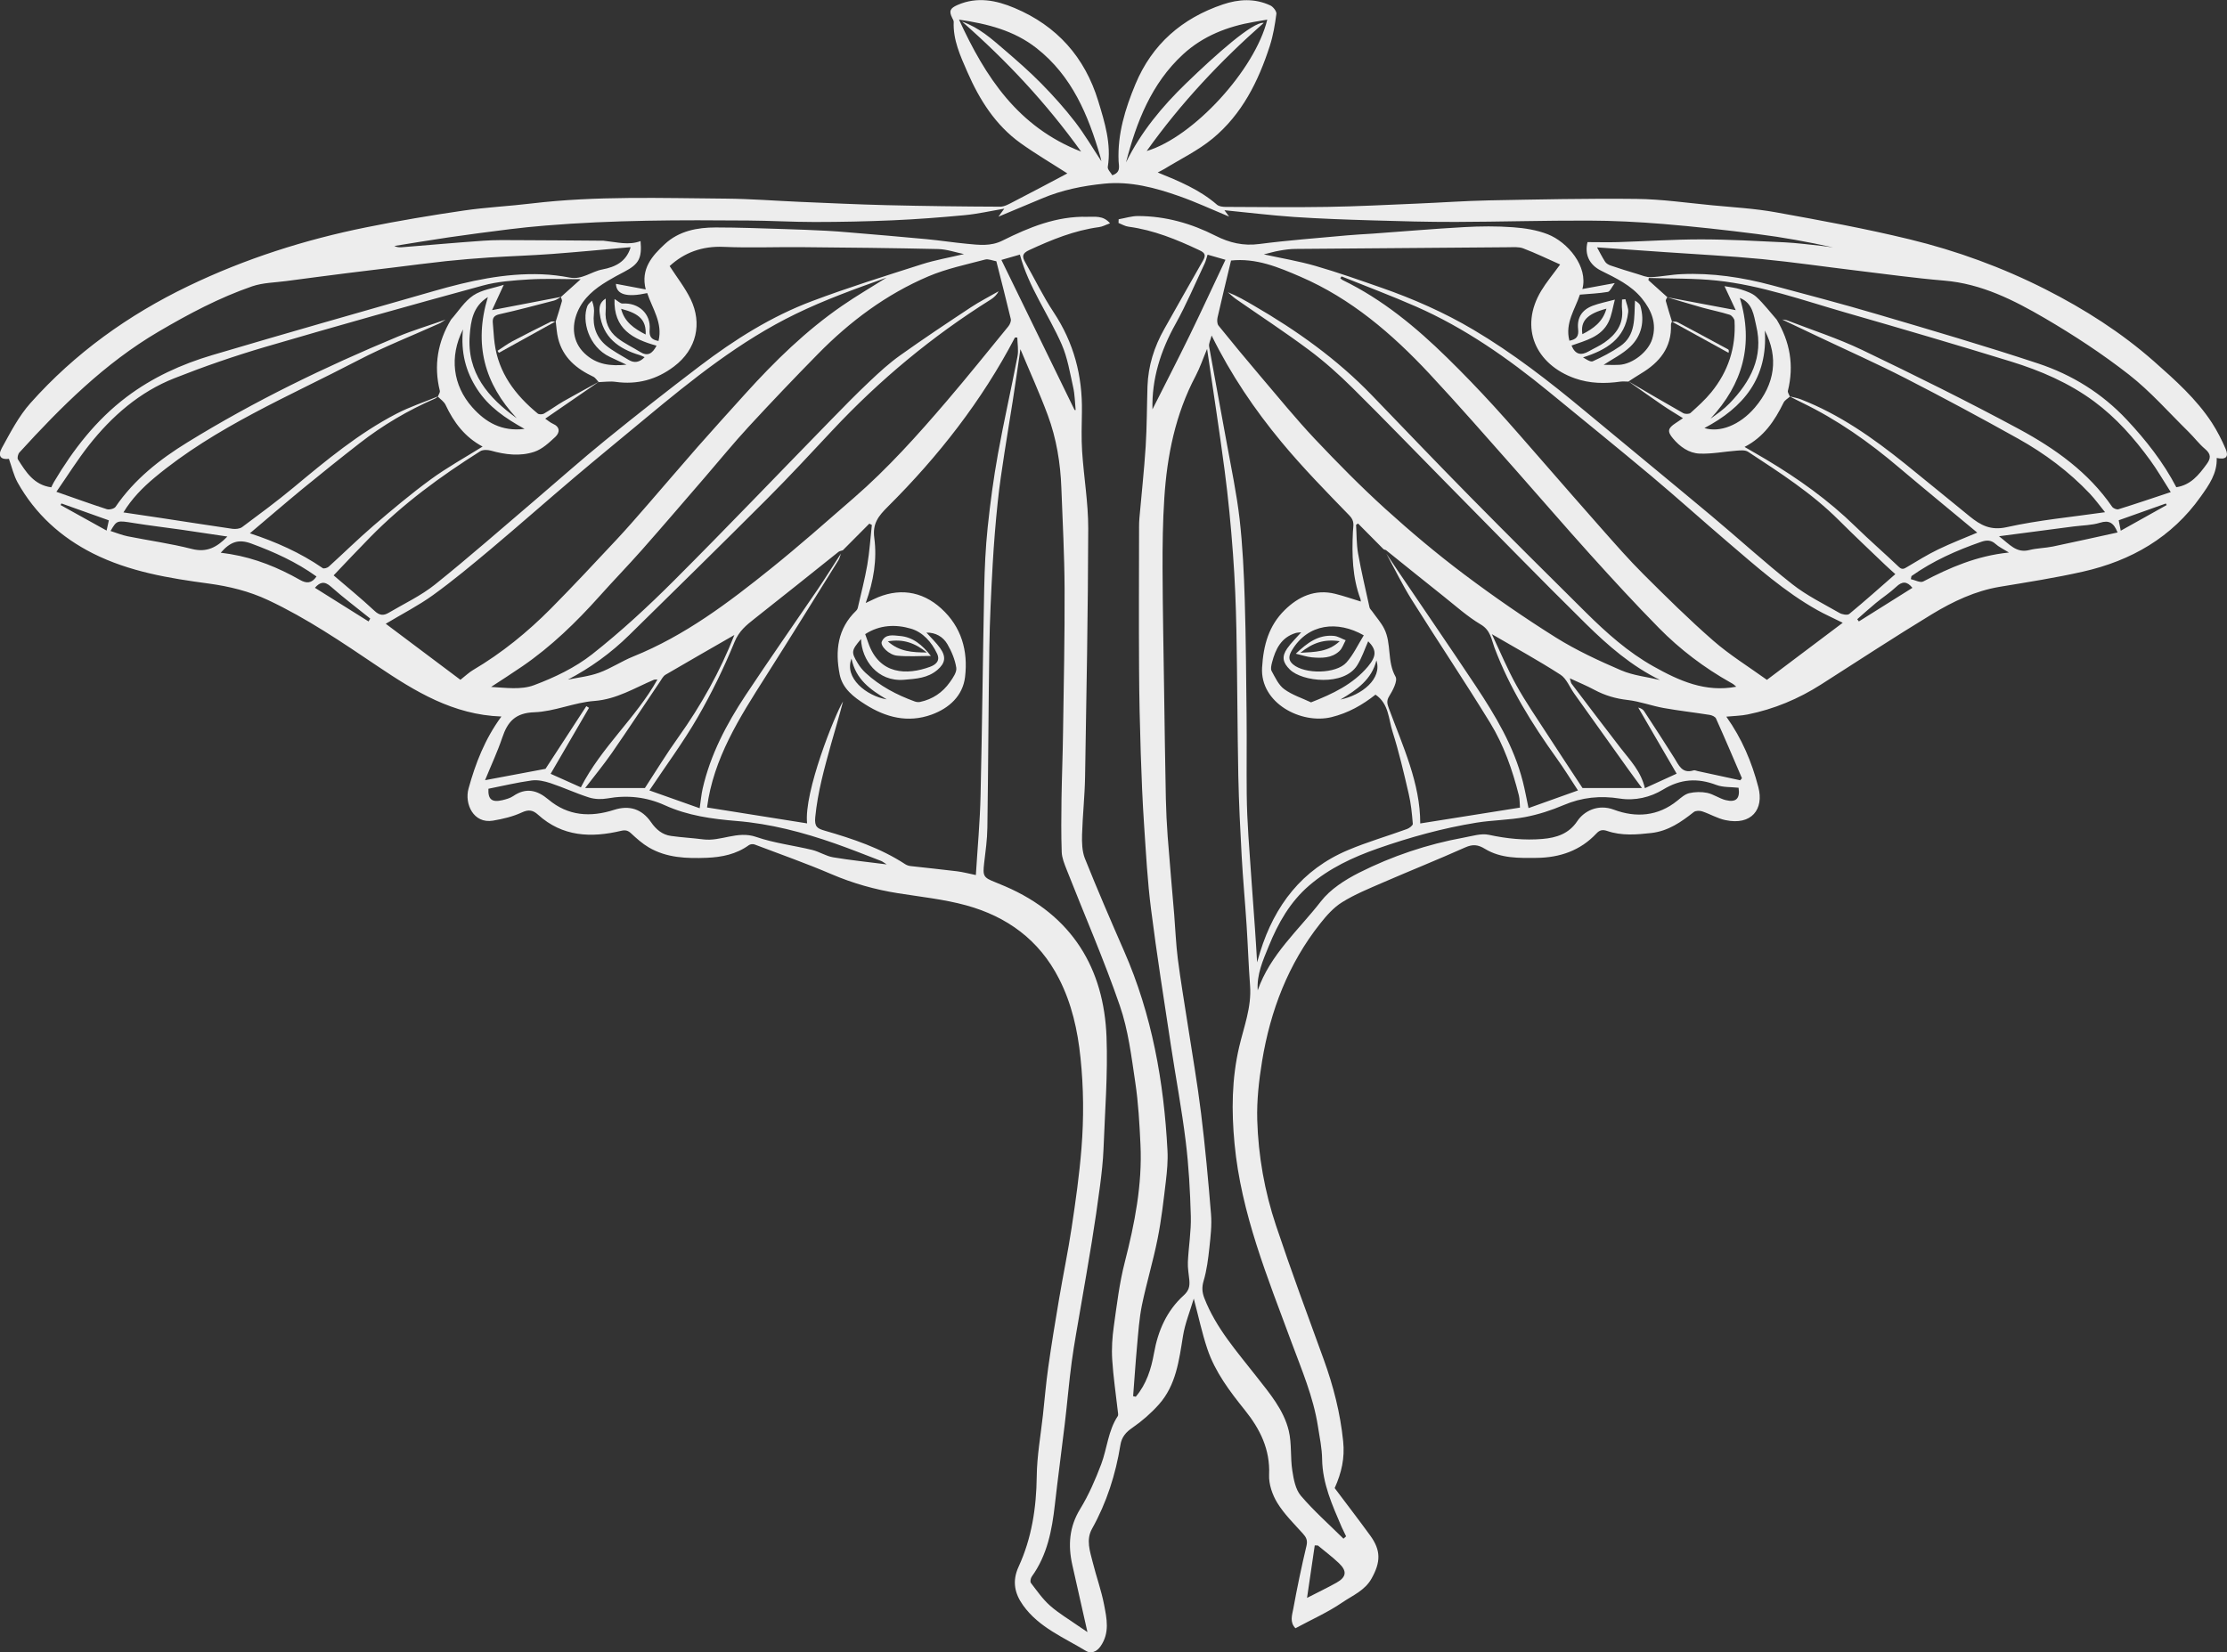 <?xml version="1.0" encoding="UTF-8"?>
<svg id="Layer_1" data-name="Layer 1" xmlns="http://www.w3.org/2000/svg" viewBox="0 0 317.53 235.63">
  <rect x="0" y="0" width="317.53" height="235.63" fill="#333333" stroke="none"/>
  <defs>
    <style>
      .cls-1 {
        fill: #ededed;
        stroke-width: 0px;
      }
    </style>
  </defs>
  <path class="cls-1" d="M246.15,102.22c2.22,3.12,3.63,6.47,4.56,10.05.82,3.12-.95,5.5-4.72,4.69-1.13-.24-2.17-.87-3.28-1.24-.36-.12-.93-.12-1.2.09-1.81,1.43-3.64,2.71-6.04,2.99-2.14.24-4.25.42-6.32-.29-.63-.21-1.06-.15-1.53.36-2.3,2.45-5.21,3.44-8.51,3.48-2.54.03-5.12.09-7.37-1.28-1.01-.62-1.75-.69-2.83-.21-3.9,1.74-7.87,3.33-11.79,5.03-1.95.85-3.95,1.66-5.75,2.78-1.21.75-2.23,1.9-3.13,3.04-4.57,5.77-7.11,12.44-8.29,19.63-.45,2.76-.77,5.6-.69,8.39.15,5.13,1.05,10.2,2.68,15.07,2.14,6.41,4.49,12.74,6.8,19.09,1.37,3.78,2.36,7.62,2.77,11.66.25,2.41-.23,4.5-1.21,6.68,1.66,2.22,3.4,4.47,5.07,6.77,1.56,2.14,1.48,3.81.2,6.11-.96,1.74-2.72,2.43-4.18,3.43-2.07,1.42-4.41,2.45-6.68,3.68-.85-.85-.48-1.89-.31-2.78.55-3.01,1.17-6,1.88-8.97.19-.8-.04-1.23-.53-1.77-1.27-1.41-2.65-2.76-3.63-4.36-.71-1.16-1.23-2.68-1.17-4.01.16-3.62-1.29-6.52-3.45-9.21-2.16-2.69-4.25-5.44-5.36-8.75-.76-2.26-1.25-4.61-1.93-7.16-.54,1.82-1.24,3.52-1.53,5.29-.57,3.5-.98,7.05-3.46,9.82-1.1,1.23-2.38,2.35-3.74,3.29-.96.65-1.55,1.35-1.73,2.47-.68,4.21-1.96,8.22-4.05,11.96-.88,1.57-.29,3.21.11,4.8.5,2.01,1.22,3.98,1.61,6.01.38,1.98.84,4.01-.5,5.94-.6.86-1.42,1.06-2.04.69-3.17-1.93-6.75-3.37-9-6.52-1.18-1.65-1.62-3.41-.64-5.53,1.86-4.05,2.53-8.39,2.58-12.87.03-2.91.56-5.81.88-8.72.25-2.28.44-4.56.76-6.83.46-3.27,1-6.53,1.55-9.79.57-3.37,1.27-6.72,1.78-10.09.57-3.78,1.11-7.58,1.41-11.39.34-4.28.31-8.57-.14-12.87-.41-3.96-1.25-7.74-3.07-11.3-2.82-5.52-7.41-8.85-13.23-10.45-3.17-.87-6.48-1.21-9.74-1.73-3.27-.52-6.42-1.41-9.48-2.72-3.59-1.54-7.29-2.84-10.95-4.23-.23-.09-.62-.05-.82.1-1.8,1.3-3.85,1.71-6,1.8-2.87.11-5.72.02-8.28-1.49-.91-.54-1.73-1.27-2.5-1.99-.45-.42-.81-.51-1.42-.37-4.29,1.02-8.38.86-11.87-2.31-.69-.62-1.3-.77-2.27-.32-1.28.6-2.73.94-4.14,1.18-2.8.47-4.08-2.41-3.49-4.56,1-3.63,2.34-7.09,4.69-10.29-6.88-.24-12.31-3.58-17.66-7.18-5.05-3.4-10.08-6.83-15.62-9.43-2.69-1.26-5.51-1.95-8.44-2.35-5.68-.76-11.33-1.69-16.52-4.3-4.56-2.3-8.22-5.62-10.73-10.1-.57-1.02-.83-2.22-1.25-3.39-1.1.15-1.65-.36-1.02-1.52,1.23-2.23,2.42-4.56,4.1-6.44,6.32-7.1,13.94-12.56,22.5-16.68,8.1-3.9,16.63-6.62,25.43-8.39,4.59-.93,9.21-1.7,13.84-2.38,3.21-.47,6.46-.62,9.68-1.01,9.22-1.1,18.47-.76,27.72-.69,3.5.03,7,.31,10.5.46,4.1.17,8.19.37,12.29.47,5.43.13,10.86.2,16.29.22.64,0,1.31-.4,1.91-.71,2.59-1.33,5.15-2.7,7.72-4.06.06-.03.13-.07-.04.03-2.17-1.4-4.51-2.77-6.7-4.34-3.57-2.57-5.84-6.18-7.57-10.15-.99-2.27-2.05-4.55-1.94-7.13,0-.17-.11-.36-.2-.53-.51-1.01-.32-1.41.75-1.88,2.79-1.22,5.51-.67,8.12.43,6.04,2.54,10.03,7.01,11.94,13.28.93,3.05,1.88,6.1,1.36,9.38-.06.37.43.82.64,1.2,1.24-.42.94-1.25.9-2.01-.17-3.87.94-7.47,2.4-10.98,2.38-5.71,6.64-9.4,12.45-11.37,2.27-.77,4.56-.9,6.79.14.4.19.9.83.86,1.19-.2,1.53-.46,3.08-.93,4.55-1.63,5.07-3.98,9.79-8.16,13.24-2.07,1.71-4.56,2.91-6.87,4.33-.3.18-.62.33-.96.51,3.02,1.23,5.98,2.45,8.44,4.59.29.25.81.32,1.23.32,4.84.02,9.68.08,14.51,0,4.26-.07,8.52-.29,12.78-.47,3.42-.14,6.83-.39,10.25-.46,7.02-.13,14.05-.29,21.07-.21,3.6.04,7.19.57,10.78.91,3.03.29,6.09.46,9.07,1,6.38,1.15,12.76,2.32,19.06,3.85,6.72,1.63,13.23,4.01,19.42,7.15,5.55,2.82,10.78,6.15,15.46,10.28,3.01,2.66,6.02,5.34,8.24,8.74.76,1.18,1.41,2.45,1.96,3.74.48,1.14.02,1.55-1.28,1.28.09,2.19-1.11,3.87-2.28,5.51-4.12,5.83-9.93,9.14-16.75,10.69-3.93.89-7.92,1.51-11.9,2.17-3.51.59-6.66,2.09-9.64,3.89-5.33,3.24-10.56,6.67-15.82,10.03-3.24,2.07-6.73,3.53-10.5,4.29-.93.19-1.89.2-3.03.31ZM238.38,45.87c-.05.14-.14.29-.13.43.12,3.28-1.64,5.4-4.29,6.98-.61.36-1.19.76-1.79,1.14-.36,0-.73-.04-1.09,0-2.22.32-4.41.29-6.55-.47-5.53-1.96-7.97-7.18-4.78-12.48.74-1.23,1.67-2.33,2.7-3.75-1.77-.79-3.49-1.62-5.27-2.3-.63-.24-1.41-.16-2.12-.16-10.1.07-20.21.15-30.31.24-.78,0-1.57.11-2.34.25-.76.13-1.5.36-2.21.53,2.47.54,4.96.95,7.38,1.65,3.15.91,6.25,2.01,9.35,3.09,4.56,1.59,8.97,3.53,13.14,6,5.64,3.34,10.8,7.35,15.83,11.53,6.03,5.01,12.09,9.98,18.11,15.01,3.86,3.23,7.58,6.64,11.53,9.75,2.05,1.62,4.46,2.8,6.74,4.11.38.22,1.13.35,1.39.14,2.24-1.85,4.41-3.79,6.57-5.68-.48-.44-.96-.85-1.42-1.29-2.22-2.13-4.46-4.23-6.63-6.4-3.86-3.86-8.43-6.79-12.95-9.76-.41-.27-1.08-.2-1.63-.16-1.76.13-3.53.49-5.28.42-1.53-.06-2.82-.99-3.8-2.17-.84-1-.72-1.45.36-2.16.34-.22.67-.45,1.07-.72-1.07-.67-2.01-1.23-2.92-1.85-1.64-1.12-3.26-2.28-4.88-3.42,2.6,1.52,5.2,3.06,7.82,4.54.27.16.86.16,1.06-.02,1.03-.93,2.08-1.87,2.95-2.94,2.41-2.95,3.54-6.37,3.32-10.19-.02-.31-.39-.78-.69-.87-1.27-.4-2.58-.66-3.86-1.01-1.71-.48-3.4-1-5.1-1.5,3.2.6,6.4,1.2,9.82,1.85-.59-1.25-1.14-2.43-1.6-3.42.74.14,1.57.22,2.35.47.77.25,1.62.53,2.19,1.06,1.06.98,1.94,2.15,2.9,3.24,1.9,3.17,2.5,6.54,1.6,10.15-.06.24.18.55.29.83-.31.29-.74.51-.91.87-1.26,2.57-2.8,4.89-5.56,6.31,1.11.65,2.09,1.2,3.06,1.78,4.58,2.73,8.9,5.81,12.73,9.55,2.02,1.97,4.16,3.83,6.21,5.78.47.45.75.27,1.18.01,1.45-.86,2.89-1.76,4.4-2.49,1.86-.9,3.79-1.64,5.6-2.41-3.71-3.09-7.48-6.17-11.19-9.31-4.25-3.61-8.77-6.8-13.81-9.23-.59-.28-1.16-.59-1.75-.89.53.14,1.08.22,1.59.42,5.53,2.15,10.3,5.52,14.88,9.2,3.09,2.48,6.13,5.01,9.21,7.5,1.53,1.24,2.97,2.05,5.28,1.53,4.54-1.01,9.22-1.44,14.01-2.13-.77-.95-1.41-1.84-2.16-2.64-2.99-3.16-6.45-5.74-10.23-7.85-5.3-2.96-10.65-5.84-16.05-8.61-4.08-2.09-8.28-3.96-12.43-5.93-1.72-.82-3.44-1.63-5.16-2.45.23.04.47.03.68.11,3.58,1.39,7.25,2.57,10.7,4.22,7.54,3.62,15.04,7.33,22.4,11.3,5.12,2.77,9.87,6.14,13.26,11.07.16.23.65.43.89.36,2.44-.76,4.86-1.58,7.47-2.45-1.08-1.69-1.93-3.17-2.92-4.53-2.29-3.15-4.85-6.06-8.01-8.4-3.6-2.66-7.64-4.39-11.85-5.69-7.82-2.41-15.67-4.71-23.53-6.97-6.09-1.75-12.09-3.91-18.43-4.58-3.2-.34-6.45-.26-9.68-.37-.02.1-.04.21-.06.31.9.81,1.8,1.62,2.7,2.43-.08.18-.26.38-.22.53.27.99.58,1.96.88,2.94l.03-.03ZM79.2,45.85l.03.03c.3-.97.62-1.94.89-2.92.05-.17-.1-.4-.15-.6.88-.79,1.76-1.58,2.83-2.54-2.61,0-4.98-.11-7.33.03-2.23.14-4.51.29-6.65.88-10.38,2.83-20.74,5.74-31.07,8.77-4.35,1.28-8.66,2.77-12.88,4.44-4.97,1.96-8.92,5.41-12.2,9.57-1.62,2.06-3.01,4.29-4.63,6.63,2.61.91,4.89,1.74,7.19,2.48.35.11,1.05-.06,1.24-.33,2.67-3.91,6.3-6.77,10.25-9.2,9.55-5.89,19.62-10.77,29.97-15.07,2.23-.93,4.56-1.62,6.84-2.43-.32.2-.63.43-.97.58-3.83,1.73-7.75,3.26-11.47,5.2-9.91,5.17-20.32,9.48-29.03,16.73-1.71,1.43-3.28,3.02-4.46,4.98,1.87.28,3.63.53,5.38.8,3.39.51,6.77,1.05,10.16,1.54.45.06,1.05,0,1.39-.25,2.47-1.84,4.95-3.67,7.32-5.64,4.64-3.86,9.28-7.72,14.67-10.52,1.9-.99,3.96-1.66,5.94-2.48-.15.11-.29.26-.46.33-3.84,1.67-7.42,3.78-10.72,6.35-2.74,2.13-5.45,4.31-8.14,6.51-2.51,2.07-4.98,4.2-7.51,6.34,3.68,1.21,7.19,2.76,10.39,4.97.16.11.65-.03.85-.21,2.12-1.92,4.17-3.94,6.34-5.81,2.66-2.28,5.35-4.55,8.18-6.62,2.35-1.72,4.92-3.14,7.42-4.7-2.54-1.35-4.11-3.45-5.28-5.95-.22-.46-.72-.79-1.1-1.18.1-.28.34-.59.28-.83-.89-3.61-.3-6.98,1.6-10.15,1.04-1.17,1.92-2.61,3.18-3.45,1.23-.82,2.86-1.02,4.34-1.51-.54,1.17-1.09,2.36-1.67,3.61,3.43-.66,6.63-1.27,9.83-1.89-.33.18-.64.44-1,.53-2.58.67-5.15,1.36-7.75,1.94-.81.18-1.05.54-.97,1.29.1.94.12,1.89.25,2.83.55,4.26,2.95,7.41,6.15,10.05.18.15.66.14.89.01.95-.55,1.84-1.21,2.79-1.76,1.66-.95,3.34-1.85,5.02-2.77-2.52,1.74-5.05,3.47-7.63,5.25.37.25.7.55,1.08.72,1.07.46,1.01,1.26.37,1.87-.9.84-1.89,1.77-3.02,2.14-2.01.67-4.13.41-6.18-.17-.47-.13-1.14-.15-1.52.09-5.64,3.56-11,7.48-15.69,12.26-1.78,1.81-3.51,3.66-5.21,5.44,1.84,1.58,3.9,3.26,5.84,5.07.7.66,1.28.69,1.98.28,2.24-1.32,4.63-2.44,6.64-4.05,4.89-3.92,9.59-8.06,14.36-12.12,3.32-2.83,6.58-5.74,9.97-8.49,4.41-3.58,8.88-7.1,13.4-10.53,4.96-3.77,10.22-7.1,16.07-9.29,5.12-1.93,10.36-3.56,15.58-5.23,1.97-.63,4.03-.98,6.04-1.46-1.19-.24-2.44-.69-3.7-.72-6.51-.15-13.02-.21-19.53-.27-3.68-.03-7.36.12-11.03-.04-3.09-.14-5.64.83-7.71,2.74,1.02,1.58,2.2,3.08,3.01,4.75,1.63,3.4.88,7.11-2.39,9.57-2.47,1.87-5.24,2.63-8.34,2.19-.78-.11-1.6.02-2.4.04-.25-.26-.46-.63-.76-.77-2.42-1.14-4.35-2.74-5.02-5.46-.2-.79-.23-1.61-.34-2.42ZM197.66,78.47c-.14-.06-.32-.07-.42-.17-1.21-1.21-2.41-2.42-3.61-3.64-.09.06-.19.12-.28.19.09,1.37.05,2.76.29,4.1.46,2.58,1.07,5.13,1.63,7.68.04.2.24.37.37.55.58.83,1.28,1.6,1.73,2.5,1.06,2.12.38,4.66,1.61,6.83.33.59-.39,1.96-.91,2.79-.42.67-.26,1.13-.05,1.71,2,5.41,4.49,10.7,4.48,16.43,4.77-.76,9.53-1.52,14.22-2.26-.05-.58-.02-1.19-.16-1.75-.91-3.63-2.15-7.17-4.1-10.35-3.63-5.92-7.5-11.69-11.19-17.57-1.32-2.11-2.41-4.37-3.61-6.56.56.83,1.11,1.66,1.67,2.49,3.69,5.46,7.43,10.89,11.07,16.37,2.82,4.25,5.44,8.62,6.72,13.63.3,1.18.52,2.38.82,3.81,2.22-.79,4.61-1.65,7.05-2.52-1.05-1.6-2-3.14-3.05-4.6-3.53-4.93-6.71-10.05-8.86-15.77-.43-1.16-.55-2.47-1.94-3.29-1.92-1.14-3.61-2.67-5.37-4.07-2.72-2.16-5.43-4.35-8.14-6.53ZM119.91,78.92c-.12.32-.18.68-.36.97-3.46,5.55-6.9,11.12-10.41,16.64-3.71,5.83-7.42,11.65-8.33,18.63,4.8.76,9.55,1.52,14.27,2.27-.5-4.4,3.98-15.55,5.12-17.39-.52,2.03-1.13,4.04-1.7,6.06-.95,3.43-1.91,6.85-2.26,10.44-.14,1.4.32,1.63,1.35,1.93,4.01,1.16,7.96,2.48,11.49,4.79.22.14.5.23.76.26,2.2.25,4.41.47,6.6.74.87.11,1.72.34,2.7.54.24-3.91.59-7.62.67-11.34.23-9.85.32-19.7.52-29.54.06-2.89.19-5.79.49-8.67.37-3.52.84-7.04,1.47-10.52.84-4.66,1.9-9.28,2.79-13.93.16-.85-.01-1.77-.03-2.66-.11,0-.23,0-.34,0-4.72,9.04-10.94,16.97-18.13,24.13-1.34,1.34-2.2,2.39-1.92,4.46.4,3.05-.08,6.11-1.23,9.27.54-.26.84-.4,1.14-.54,3.45-1.67,6.84-1.22,9.63,1.32,2.9,2.63,3.84,6.06,3.4,9.76-.32,2.69-2.25,4.46-4.78,5.38-3.38,1.22-6.52.4-9.44-1.45-1.66-1.05-3.26-2.26-3.66-4.29-.66-3.35-.3-6.53,2.34-9.07.13-.12.23-.31.26-.49.46-2.02.99-4.03,1.34-6.06.32-1.88.44-3.79.65-5.69-.12-.06-.24-.12-.36-.19-1.26,1.27-2.52,2.54-3.78,3.8-.21.08-.46.1-.62.23-3.99,3.18-7.96,6.38-11.97,9.53-1.18.93-2.21,1.76-2.85,3.32-1.51,3.69-3.27,7.3-5.26,10.75-2.06,3.56-4.53,6.89-6.88,10.42,2.47.88,4.88,1.73,7.17,2.54.17-1.15.24-2,.43-2.82,1.11-4.84,3.39-9.17,6.1-13.27,3.38-5.1,6.89-10.11,10.33-15.17,1.13-1.67,2.2-3.4,3.3-5.09ZM161.56,199.12c.13.03.25.05.38.08,1.52-1.79,2.2-3.96,2.6-6.21.57-3.21,1.82-6.06,4.24-8.25.75-.68.87-1.3.8-2.15-.08-.87-.25-1.74-.21-2.6.1-2.18.48-4.37.42-6.54-.1-3.56-.29-7.14-.73-10.68-.56-4.57-1.42-9.11-2.11-13.66-.98-6.47-2.01-12.94-2.83-19.43-.51-3.97-.72-7.97-.99-11.97-.23-3.42-.37-6.84-.48-10.26-.13-4.03-.22-8.07-.24-12.1-.04-6.72-.01-13.43,0-20.15,0-.44.01-.88.05-1.32.3-3.39.67-6.78.89-10.18.18-2.86.17-5.73.26-8.59.1-2.94.96-5.66,2.4-8.2,1.84-3.26,3.67-6.52,5.53-9.77.41-.72.29-1.07-.48-1.43-3.25-1.54-6.56-2.9-10.16-3.38-.49-.06-.95-.35-1.42-.53,0-.18.01-.35.02-.53.93-.16,1.86-.47,2.78-.46,3.9.01,7.57,1.05,11.03,2.81,1.99,1.01,3.97,1.48,6.24,1.18,4.15-.54,8.32-.84,12.49-1.23,1.22-.11,2.45-.17,3.68-.25,4.35-.31,8.7-.69,13.05-.93,2.31-.13,4.65-.15,6.95.02,1.67.12,3.41.39,4.96,1,2.82,1.1,5.8,4.6,4.94,7.81,1.45-.27,2.87-.53,4.62-.85-.45.6-.68,1.2-.99,1.26-1.29.22-2.61.27-3.99.39-.64,2.02-2.16,4.04-1.49,6.57,1.05-.19,1.35-.66,1.24-1.66-.18-1.64.57-2.76,2.09-3.33.93-.35,1.92-.54,3.15-.87-.3,1.12-.44,2.23-.9,3.18-1.04,2.14-3.26,2.65-5.28,3.37.54,1.32,1.38,1.44,2.45.83.75-.43,1.56-.78,2.26-1.27,1.64-1.15,2.73-2.62,2.49-4.78-.05-.44,0-.9,0-1.34.16-.02.32-.03.48-.05.14.62.47,1.27.4,1.87-.43,3.78-3.12,5.38-6.44,6.43.49.29,1.07.7,1.4.55,1.34-.61,2.67-1.3,3.89-2.14,2.3-1.57,1.98-4.09,2.12-6.51.38.23.69.47.77.76.63,2.19.18,4.24-1.42,5.79-1.14,1.1-2.64,1.82-3.82,2.61.57,0,1.41.04,2.24,0,1.9-.11,4.12-1.86,4.68-3.67.7-2.23-.11-4.13-1.47-5.8-1.53-1.89-3.72-2.91-5.84-3.97-1.66-.83-2.35-2.32-1.91-4.06,1.48,0,2.9.04,4.33,0,3.94-.12,7.88-.39,11.82-.39,3.98,0,7.97.23,11.95.42,1.78.09,3.55.33,5.32.51.54.06,1.07.15,1.61.22-3.59-.8-7.19-1.45-10.82-1.91-4.47-.57-8.95-1.07-13.44-1.44-3.53-.29-7.08-.47-10.62-.48-6.31-.02-12.63.17-18.94.19-3.95.01-7.91-.1-11.86-.22-3.74-.11-7.48-.24-11.21-.49-3.33-.23-6.65-.64-9.91-.96.12.16.34.46.67.91-2.49-1.03-4.75-2.08-7.1-2.91-3.44-1.21-6.99-2.16-10.68-1.79-3.04.3-6.05.9-8.9,2.11-2,.85-4.01,1.68-6.21,2.6.33-.46.55-.76.83-1.14-1.98.33-3.83.76-5.69.93-3.4.32-6.8.58-10.21.73-3.71.16-7.43.24-11.14.24-3.15,0-6.31-.19-9.46-.21-9.65-.08-19.31-.08-28.94.72-1.7.14-3.39.31-5.08.52-2.9.36-5.79.74-8.68,1.16-2.6.38-5.18.82-7.77,1.23.38.19.73.21,1.09.18,3.87-.31,7.74-.66,11.61-.93,1.67-.12,3.36-.09,5.03-.08,4.03.01,8.06.05,12.09.08.08,0,.16.02.24.03,1.68.17,3.36.66,5.05.02.22,2.45-.24,3.29-2.32,4.38-.81.42-1.61.85-2.39,1.32-1.81,1.09-3.43,2.38-4.29,4.42-.86,2.05-.67,4.28,1,5.88,1.71,1.64,3.73,1.86,5.99,1.63-.83-.39-1.59-.74-2.35-1.1-3.1-1.47-4.02-5.19-3.23-7.25.11-.3.43-.52.66-.78.29.75.34,1.31.28,1.86-.2,1.8.36,3.35,1.69,4.49.98.83,2.16,1.42,3.27,2.1.81.49,1.56.35,2.27-.39-.26-.11-.46-.23-.68-.29-3.04-.9-5.32-2.56-5.72-5.97-.08-.67-.11-1.51.85-2.1,0,.71.04,1.19,0,1.67-.15,1.63.44,2.99,1.68,3.96.98.77,2.15,1.3,3.21,1.97,1.12.71,1.78.23,2.36-.88-3.37-.93-6.16-2.39-5.99-6.66.46.27.82.67,1.15.65,2.26-.15,4.05,1.44,3.86,3.71-.08,1.01.22,1.44,1.26,1.63.63-2.59-.88-4.62-1.61-6.83-2.95.65-4.41.2-4.46-1.32,1.39.26,2.78.52,4.25.8-.75-2.93.91-4.79,2.71-6.46,2.02-1.88,4.61-2.38,7.27-2.38,3.27,0,6.54.13,9.8.23,1.99.06,3.97.14,5.96.24,1.11.05,2.21.15,3.32.24,3.66.31,7.33.61,10.99.96,1.92.18,3.83.48,5.75.66,1.71.16,3.37.39,5.07-.46,3.79-1.89,7.71-3.5,12.07-3.39,1.08.03,2.27-.24,3.26.93-.63.22-1.08.48-1.56.54-3.52.47-6.75,1.79-9.95,3.27-1.03.47-1.06.92-.57,1.77,1.35,2.36,2.53,4.83,4.03,7.09,2.88,4.34,4.13,9.07,4.04,14.22-.03,1.88-.09,3.76.03,5.63.24,3.68.88,7.34.87,11.01-.03,11.82-.25,23.64-.45,35.46-.05,2.74-.35,5.47-.43,8.21-.03,1.12,0,2.35.4,3.37,1.78,4.45,3.68,8.85,5.6,13.24,3.97,9.06,5.67,18.62,6.18,28.42.08,1.46-.06,2.94-.23,4.39-.33,2.73-.63,5.47-1.17,8.16-.63,3.19-1.58,6.31-2.24,9.49-.39,1.92-.52,3.9-.7,5.86-.22,2.39-.37,4.78-.56,7.18ZM191.56,219.44c.12-.11.25-.22.37-.33-.21-.45-.44-.89-.64-1.34-1.33-3.11-2.73-6.18-2.78-9.67-.02-1.57-.36-3.13-.6-4.69-.65-4.18-2.31-8.05-3.77-11.99-3.41-9.24-7.18-18.36-8.12-28.33-.44-4.66-.4-9.25.67-13.81.67-2.86,1.77-5.63,1.55-8.67-.22-2.89-.31-5.79-.5-8.68-.21-3.28-.52-6.55-.7-9.83-.21-3.81-.4-7.63-.48-11.45-.13-6.9-.14-13.81-.27-20.71-.07-3.66-.22-7.31-.49-10.96-.29-3.97-.67-7.94-1.19-11.89-.75-5.75-1.65-11.47-2.5-17.33-.57,1.35-1,2.65-1.63,3.85-2.89,5.46-4.08,11.36-4.47,17.44-.22,3.34-.26,6.7-.25,10.06.02,5.75.14,11.5.22,17.25.08,5.19.14,10.38.25,15.57.04,1.79.13,3.58.26,5.37.28,3.71.62,7.42.93,11.13.17,2.09.25,4.2.51,6.28.4,3.13.93,6.23,1.41,9.35.65,4.24,1.39,8.46,1.91,12.71.59,4.78,1.03,9.58,1.42,14.39.13,1.57-.06,3.18-.23,4.76-.17,1.6-.37,3.22-.82,4.74-.27.91-.23,1.61.09,2.46,1.66,4.29,4.67,7.65,7.44,11.2,1.86,2.38,3.89,4.74,4.61,7.75.43,1.82.21,3.79.5,5.66.19,1.24.45,2.68,1.21,3.58,1.86,2.18,4.03,4.1,6.08,6.13ZM145.5,49.76c-.38,2.58-.73,5.03-1.11,7.48-.38,2.44-.8,4.88-1.17,7.32-.35,2.33-.72,4.67-.96,7.02-.31,2.95-.55,5.91-.72,8.88-.22,3.97-.42,7.95-.48,11.93-.13,8.55-.15,17.09-.28,25.64-.02,1.69-.26,3.39-.46,5.08-.21,1.82-.11,2.04,1.56,2.7.48.19.95.39,1.42.59,9.63,4.14,14.11,11.8,14.47,21.49.2,5.32-.23,10.66-.43,15.99-.07,1.73-.27,3.47-.49,5.19-.35,2.69-.75,5.37-1.18,8.05-.49,3.06-1.04,6.12-1.56,9.18-.44,2.63-.94,5.25-1.3,7.9-.4,2.97-.64,5.96-1,8.93-.45,3.83-.98,7.66-1.41,11.5-.41,3.63-1.08,7.15-3.28,10.21-.17.23-.27.74-.13.92.86,1.12,1.68,2.31,2.73,3.24,1.23,1.09,2.68,1.94,4.03,2.89.35.25.72.48,1.3.88-.77-3.39-1.47-6.49-2.16-9.59-.62-2.79-.45-5.41,1.12-7.97,1.22-1.99,2.17-4.19,3-6.38.85-2.26.98-4.77,2.36-6.86.12-.18.02-.51,0-.77-.27-2.43-.64-4.86-.79-7.3-.1-1.58.01-3.19.23-4.75.43-3.07.8-6.18,1.57-9.17,1.41-5.5,2.5-11.03,2.23-16.73-.14-2.97-.3-5.95-.74-8.88-.55-3.69-1-7.46-2.21-10.96-2.26-6.56-5.05-12.95-7.59-19.42-.31-.8-.66-1.64-.69-2.48-.09-2.53-.06-5.07-.03-7.61.05-3.15.18-6.31.22-9.46.1-6.83.25-13.66.22-20.5-.02-4.78-.28-9.56-.46-14.34-.13-3.56-.7-7.06-1.94-10.4-1.17-3.15-2.57-6.21-3.91-9.43ZM80.86,96.95c1.53-.32,3.12-.48,4.57-1.01,1.69-.61,3.21-1.65,4.88-2.32,7.33-2.96,13.55-7.66,19.63-12.55,4.03-3.24,7.9-6.67,11.8-10.06,4.84-4.2,9.1-8.96,13.25-13.81,2.99-3.5,5.87-7.09,8.78-10.65.22-.27.42-.74.35-1.05-.66-2.77-1.37-5.53-2.06-8.24-.55-.09-1.14-.37-1.61-.24-2.71.72-5.5,1.3-8.07,2.39-6.02,2.56-11.2,6.43-15.77,11.09-3.33,3.39-6.61,6.83-9.83,10.32-2.16,2.34-4.17,4.81-6.25,7.22-2.99,3.46-5.96,6.94-8.99,10.37-1.98,2.24-4.07,4.39-6.06,6.62-3.32,3.71-6.87,7.16-10.99,9.99-1.47,1.01-2.98,1.97-4.47,2.95,2.08.12,4.29.44,6.12-.25,2.92-1.09,5.86-2.5,8.29-4.41,4.11-3.24,7.98-6.82,11.69-10.53,7.54-7.54,14.91-15.26,22.36-22.89,1.81-1.86,3.63-3.72,5.52-5.5,1.38-1.31,2.8-2.61,4.35-3.71,3.31-2.36,6.69-4.61,10.08-6.85,1.27-.84,2.64-1.53,3.96-2.29-.28.53-.67.89-1.11,1.17-8.35,5.23-15.86,11.47-22.59,18.66-3.08,3.29-6.15,6.61-9.34,9.8-6.49,6.5-13.06,12.94-19.61,19.38-2.61,2.57-5.54,4.7-8.86,6.43ZM175.52,37.18c-.66,2.77-1.32,5.43-1.92,8.1-.08.37-.07.9.14,1.16,1.94,2.41,3.92,4.79,5.92,7.15,2.58,3.03,5.09,6.12,7.81,9.01,3.23,3.42,6.55,6.79,10.03,9.95,3.62,3.28,7.37,6.44,11.27,9.37,4.23,3.18,8.6,6.2,13.08,9.01,2.93,1.83,6.11,3.3,9.29,4.67,1.73.74,3.69.94,5.55,1.38-4.07-1.99-7.4-4.89-10.53-7.97-6.69-6.59-13.23-13.33-19.83-20.01-4.49-4.55-8.92-9.16-13.47-13.66-1.95-1.93-4-3.77-6.2-5.41-3.4-2.54-6.97-4.87-10.46-7.3-.4-.28-.75-.63-1.13-.95,1.32.51,2.49,1.2,3.66,1.88,6.16,3.57,11.92,7.67,16.88,12.82,4.66,4.83,9.29,9.68,14,14.46,5.47,5.55,11,11.05,16.53,16.53,2.93,2.9,6,5.65,9.63,7.68,3.65,2.05,7.39,3.73,11.79,2.89-.13-.11-.26-.24-.41-.35-.12-.09-.26-.16-.4-.24-3.77-2.12-7.2-4.72-10.22-7.79-3.36-3.41-6.6-6.94-9.81-10.5-3.6-3.99-7.1-8.07-10.66-12.09-4.07-4.59-8.1-9.22-12.28-13.7-5.3-5.67-11.13-10.68-18.35-13.8-3.15-1.36-6.33-2.7-9.93-2.31ZM172.76,47.83c-.17.7-.44,1.18-.36,1.6.81,4.59,1.69,9.17,2.51,13.75.65,3.59,1.41,7.18,1.83,10.8.44,3.85.62,7.74.74,11.62.17,5.5.2,11.01.26,16.51.04,3.72-.02,7.43.02,11.15.02,1.99.11,3.98.24,5.96.29,4.42.63,8.84.94,13.27.11,1.49.19,2.98.3,4.76.2-.67.31-1.07.43-1.47,2.07-6.66,5.98-11.78,12.53-14.54,2.74-1.16,5.62-1.99,8.42-3.01.33-.12.84-.51.82-.74-.12-1.44-.26-2.9-.59-4.3-.69-2.97-1.38-5.95-2.3-8.84-.58-1.81-.51-3.98-2.43-5.28-1.85,1.46-3.87,2.62-6.28,3.21-4.31,1.05-10.18-2-9.89-7.06.19-3.25.97-5.99,3.22-8.21,1.96-1.93,4.34-3.03,7.2-2.32,1.22.3,2.41.72,3.66,1.1-.02-.13-.02-.25-.05-.35-1.17-3.11-1.23-6.35-1.08-9.59.04-.86.3-1.51-.49-2.32-3.33-3.43-6.68-6.85-9.72-10.52-3.8-4.59-7.16-9.53-9.93-15.15ZM191.27,39.44l-.17.24c.12.1.23.22.37.28,5.65,2.75,10.41,6.69,14.86,11.05,2.28,2.23,4.5,4.54,6.65,6.89,2.47,2.7,4.85,5.48,7.27,8.24,2.7,3.08,5.38,6.19,8.1,9.25,1.96,2.21,3.9,4.44,5.99,6.52,3.24,3.23,6.5,6.46,9.94,9.46,2.32,2.03,4.98,3.67,7.65,5.59,3.55-2.67,7.11-5.36,10.81-8.14-1.42-.71-2.54-1.2-3.59-1.79-4.69-2.62-8.67-6.19-12.73-9.65-3.66-3.12-7.22-6.34-10.9-9.43-4.85-4.07-9.78-8.05-14.67-12.07-5.84-4.78-11.99-9.1-18.93-12.15-3.5-1.54-7.09-2.88-10.64-4.31ZM65.65,96.95c.72-.56,1.21-1.04,1.78-1.38,4.12-2.43,7.79-5.42,11.14-8.8,3.17-3.2,6.25-6.51,9.33-9.8,1.5-1.6,2.93-3.26,4.37-4.91,2.4-2.76,4.77-5.55,7.18-8.3,2.26-2.57,4.57-5.11,6.86-7.65,4.17-4.61,8.6-8.94,13.73-12.48,2.06-1.43,4.24-2.69,6.36-4.03-4.38,1.56-8.76,3.14-12.94,5.17-7.93,3.85-14.76,9.35-21.5,14.95-3.35,2.79-6.72,5.54-10.05,8.36-4,3.39-7.92,6.86-11.93,10.23-2.69,2.26-5.4,4.51-8.25,6.57-2.05,1.48-4.33,2.64-6.73,4.08,3.56,2.67,7.14,5.35,10.63,7.98ZM7.32,69.48c.1-.2.22-.49.38-.75,2.75-4.63,6-8.83,10.34-12.11,3.69-2.79,7.85-4.68,12.24-5.98,10.52-3.12,21.07-6.12,31.62-9.14,5.02-1.44,10.09-2.58,15.36-2.38,1.34.05,2.68.22,3.99.47,1.76.33,3.08-.87,4.63-1.16,1.9-.36,3.34-1.11,3.99-3.01.02-.07.03-.15.03-.17-3.72.33-7.45.69-11.19.97-2.97.22-5.95.31-8.92.5-2.06.13-4.11.31-6.16.52-2.51.27-5.01.6-7.52.91-2.19.27-4.39.52-6.58.8-2.89.37-5.79.74-8.68,1.13-1.63.22-3.35.23-4.88.75-4.7,1.62-9.08,3.95-13.37,6.47-7.69,4.52-13.89,10.72-19.83,17.23-.2.22-.34.78-.21.99,1.14,1.81,2.29,3.65,4.75,3.98ZM310.3,69.49c2.07-.32,3.21-1.76,4.32-3.28.63-.85.65-1.44-.21-2.17-.88-.74-1.58-1.69-2.41-2.5-2.79-2.74-5.39-5.72-8.45-8.11-3.79-2.96-7.85-5.62-12-8.05-4.44-2.59-9.04-4.92-14.35-5.36-4.17-.35-8.31-.93-12.47-1.43-4.51-.54-9-1.2-13.52-1.64-4.58-.44-9.18-.67-13.76-.99-3.26-.23-6.52-.46-9.74-.68.34.62.71,1.36,1.15,2.05.16.25.5.44.79.54,1.26.43,2.54.83,3.82,1.21.63.19,1.28.48,1.91.45,1.46-.06,2.9-.37,4.36-.43,4.38-.2,8.67.45,12.89,1.58,5.07,1.36,10.15,2.69,15.18,4.18,7.63,2.25,15.27,4.49,22.82,6.99,4.81,1.6,9.09,4.25,12.6,8,2.76,2.94,5.23,6.1,7.07,9.63ZM179.31,141.29c1.77-5.14,5.85-8.64,9.03-12.74,1.35-1.74,3.44-3.07,5.45-4.09,4.71-2.37,9.7-4.05,14.91-5,1.19-.21,2.47-.64,3.58-.4,2.55.55,5.09.81,7.66.59,1.95-.17,3.74-.71,4.96-2.55.94-1.41,2.93-2.48,5.22-1.62,3.14,1.17,6.28.95,9.04-1.29.52-.42,1.07-.92,1.69-1.07.82-.19,1.75-.21,2.57-.04.9.19,1.72.8,2.62,1.03,1.51.38,2.08-.24,1.85-1.76-1.07-.12-2.21-.04-3.17-.4-2.68-1.02-5.09-.87-7.6.66-1.82,1.11-4,1.62-6.17,1.28-2.78-.44-5.4-.18-8,.93-1.76.75-3.62,1.35-5.5,1.71-2.28.43-4.65.43-6.94.8-4.81.78-9.49,2.08-14.09,3.69-3.53,1.24-6.87,2.8-9.73,5.25-2.74,2.34-4.46,5.39-5.79,8.67-.82,2.02-1.74,4.03-1.57,6.35ZM93.73,96.91c-.27.02-.4,0-.5.04-2.76,1.17-5.3,2.78-8.49,3.02-2.87.21-5.68,1.51-8.54,1.61-2.74.09-3.83,1.36-4.59,3.63-.67,1.99-1.57,3.9-2.45,6.06,3.04-.57,5.84-1.1,8.62-1.62,1.89-2.91,3.86-5.93,5.82-8.94.13.08.26.16.38.24-1.81,3.11-3.62,6.22-5.47,9.41,1.52.68,3.01,1.35,4.31,1.93,2.94-5.76,7.84-9.88,10.91-15.37ZM248.13,111.28c.08-.1.16-.19.24-.29-1.22-2.84-2.43-5.7-3.7-8.52-.12-.26-.57-.46-.9-.51-2.18-.35-4.37-.59-6.54-.98-1.74-.31-3.42-.95-5.17-1.15-1.69-.19-3.22-.64-4.7-1.43-1.09-.59-2.24-1.06-3.53-1.66.13.42.14.62.24.76,2.33,3.07,4.65,6.15,7.01,9.2,1.34,1.73,2.9,3.31,3.45,5.71,1.57-.72,3.07-1.41,4.53-2.07-1.85-3.19-3.67-6.31-5.48-9.43.41.1.69.28.85.53,1.44,2.2,2.87,4.4,4.27,6.62.66,1.05,1.11,2.33,2.78,1.81.17-.05.38.06.57.1,2.02.44,4.04.87,6.06,1.31ZM91.95,112.39c1.62-2.48,3.1-4.92,4.76-7.23,3.26-4.57,5.97-9.42,8-14.6-3.28,1.89-6.56,3.76-9.82,5.67-.34.2-.56.64-.8,1-2.28,3.38-4.52,6.79-6.84,10.14-1.19,1.71-2.52,3.33-3.82,5.02h8.52ZM212.71,90.44c1.2,2.53,2.22,4.99,3.5,7.3,1.31,2.36,2.85,4.59,4.32,6.86,1.68,2.59,3.38,5.16,5.11,7.79h8.48c-.71-.97-1.37-1.84-2-2.73-2.56-3.58-5.11-7.17-7.67-10.75-.65-.91-1.09-2.13-1.96-2.69-3.12-2.01-6.38-3.8-9.8-5.79ZM69.64,112.51c-.07,1.47.47,1.97,1.99,1.61.53-.13,1.1-.28,1.54-.58,1.84-1.27,3.44-.85,5.03.49,2.81,2.36,6,2.55,9.36,1.47,2.15-.69,3.95-.14,5.26,1.75.71,1.03,1.6,1.8,2.85,1.97,1.52.22,3.06.29,4.58.49,2.53.33,4.9-1.27,7.56-.35,2.57.89,5.34,1.21,8.01,1.86,1.02.25,1.95.88,2.98,1.05,2.44.41,4.91.66,7.63,1.01-.42-.26-.59-.41-.79-.49-2.2-.84-4.38-1.72-6.61-2.5-4.54-1.59-9.2-2.81-13.98-3.2-3.54-.29-6.98-.76-10.22-2.23-2.64-1.2-5.37-1.5-8.23-.99-.84.15-1.79.12-2.6-.13-1.86-.59-3.65-1.43-5.51-2.05-.85-.28-1.82-.5-2.69-.38-2.05.28-4.08.77-6.16,1.18ZM154.15,21.62c-5-6.96-10.62-12.96-16.98-18.54,2.45.86,4.2,2.45,5.98,3.97,1.81,1.56,3.62,3.13,5.3,4.84,1.7,1.73,3.33,3.54,4.81,5.46,1.4,1.81,2.56,3.81,3.78,5.65-.04-.16-.09-.42-.16-.67-1.72-5.91-4.02-11.48-9.07-15.45-3.23-2.54-7-3.48-11.07-4.08,3.75,8.18,8.4,15.32,17.41,18.82ZM163.52,21.53c6.67-2,15.45-11.62,17.17-18.73-.65.11-1.26.21-1.88.32-3.78.65-7.27,2-10.13,4.63-4.52,4.17-6.63,9.63-8.13,15.41,2.12-4.32,5.14-7.96,8.56-11.27,4.22-4.08,9.5-8.81,11.08-8.63-6.16,5.43-11.79,11.4-16.68,18.26ZM153.22,58.48s.1,0,.15,0c-.11-1.1-.12-2.22-.36-3.28-.46-2.05-.8-4.18-1.63-6.08-1.88-4.29-4.71-8.15-5.96-12.81-.9.26-1.74.5-2.64.76,3.47,7.13,6.96,14.27,10.44,21.41ZM164.32,58.38c1.75-3.48,3.57-6.99,5.3-10.54,1.75-3.59,3.42-7.22,5.11-10.79-.83-.24-1.67-.48-2.55-.73-.15.47-.24.89-.42,1.27-1.36,2.87-2.59,5.81-4.13,8.58-2.16,3.86-3.42,7.9-3.31,12.21ZM185.53,90.18c-.26.03-.54.03-.79.1-2.07.63-2.88,2.3-3.37,4.2-.1.39-.23.91-.06,1.22.51.92.99,2,1.8,2.59,1.13.83,2.53,1.27,3.82,1.88,3.04-1.19,5.98-2.56,8.13-5.13,1.27-1.52,1.18-2.41.02-3.58-.5,1.11-.9,2.38-1.59,3.46-1.9,2.96-7.81,2.31-9.58.57-1.02-1-1.19-1.85-.37-3.02.55-.79,1.27-1.47,2-2.3ZM122.75,91.16c-1.37,1.62-1.41,1.84-.45,3.43.3.5.68.97,1.11,1.37,2.03,1.88,4.43,3.14,7.01,4.08.24.09.53.12.77.07,1.78-.38,3.2-1.34,4.24-2.81.44-.62,1.01-1.43.92-2.06-.18-1.17-.67-2.34-1.27-3.37-.62-1.06-1.68-1.67-2.99-1.65.68.76,1.4,1.44,1.96,2.22.87,1.23.74,2.13-.39,3.1-1.37,1.17-3.03,1.27-4.76,1.41-3.8.31-6.03-2.85-6.13-5.78ZM285.01,76.47c1.5,1.13,2.46,2.45,4.32,1.98,1.1-.28,2.27-.28,3.39-.51,3.07-.64,6.14-1.33,9.21-2-.56-1.41-1.23-1.78-2.5-1.39-1.19.37-2.49.37-3.74.53-3.45.45-6.91.91-10.68,1.4ZM32.42,76.52c-2.29-.34-4.41-.66-6.53-.97-2.26-.32-4.54-.59-6.79-.95-2.44-.39-2.43-.42-3.34,1.13.82.26,1.62.59,2.46.76,3.04.61,6.13,1.03,9.13,1.8,2.13.54,3.57-.22,5.08-1.78ZM123.36,90.44c.16.45.3.81.42,1.18,1.57,4.67,5.58,4.68,8.83,3.48.76-.28,1.5-.82,1-1.88-.79-1.67-2.05-3.07-3.73-3.56-2.14-.63-4.43-.57-6.52.78ZM194.45,90.61c-3.76-2.15-7.95-1.66-10.22,2.09-.45.74-.63,1.41.13,2.05,1.69,1.43,6.15,1.38,7.62-.27.99-1.11,1.64-2.53,2.47-3.87ZM243.02,61.05c2.18.68,5.02-.39,7.18-2.91,2.89-3.38,3.41-7.18,1.43-11,.46,6.79-3.07,10.99-8.61,13.91ZM74.79,61.17c-2.77-1.54-5.11-3.14-6.75-5.66-1.65-2.54-2.35-5.26-2.03-8.53-1.97,3.91-1.44,7.99,1.32,11.1,1.91,2.15,4.2,3.49,7.46,3.09ZM45.13,82.22c-2.89-2.08-6.05-3.5-9.3-4.7-1.79-.66-2.97-.28-4.36,1.31.48.07.94.12,1.4.2,3.54.59,6.81,1.92,9.91,3.68.91.52,1.65.52,2.35-.49ZM272.54,82.16l-.09.44c.6.13,1.35.55,1.77.33,3.77-1.98,7.63-3.66,12.22-4.13-.82-.51-1.44-.79-1.91-1.22-.66-.61-1.34-.55-2.06-.3-3.51,1.22-6.88,2.72-9.93,4.88ZM73.68,59.65c-4.59-4.91-6.17-10.54-4.12-17.28-2.15,1.33-2.43,3.46-2.58,5.38-.45,5.41,2.64,8.98,6.7,11.9ZM248.07,42.49c2.01,6.65.41,12.28-4.18,17.22.96-.68,1.9-1.35,2.69-2.16,3.01-3.1,4.9-6.64,3.82-11.11-.35-1.45-.47-3.2-2.32-3.95ZM187.91,220.42c-.15,0-.3-.02-.45-.02-.36,2.44-.72,4.88-1.1,7.49,1.51-.78,2.89-1.43,4.22-2.18,1.41-.8,1.51-1.65.31-2.79-.94-.89-1.98-1.67-2.98-2.5ZM52.55,88.63l.24-.41c-1.87-1.51-3.8-2.95-5.59-4.54-.95-.85-1.57-.67-2.3.15,2.58,1.62,5.12,3.21,7.65,4.8ZM272.67,83.83c-.77-.95-1.45-.95-2.3-.14-.89.84-1.93,1.51-2.88,2.29-.91.75-1.79,1.55-2.68,2.33.08.11.15.21.23.32,2.54-1.59,5.07-3.19,7.63-4.79ZM302.38,75.69c2.27-1.27,4.41-2.47,6.55-3.66l-.12-.22c-2.23.79-4.46,1.59-6.72,2.39.08.4.16.81.29,1.49ZM15.52,74.21c-2.31-.82-4.54-1.62-6.76-2.41-.04.08-.08.15-.12.23,2.17,1.2,4.33,2.41,6.56,3.64.13-.61.22-1.02.32-1.46ZM229.05,44.02c-2.76.74-3.73,1.77-3.43,3.64,1.56-.79,2.91-1.75,3.43-3.64ZM92.06,47.71c.09-2.03-.86-2.99-3.5-3.67.46,1.87,1.85,2.82,3.5,3.67ZM126.43,99.74c-2.37-1.4-4.41-2.85-5.02-5.81-1.08,2.74,2.12,5.33,5.02,5.81ZM196.25,94.19c-.68,2.7-2.71,4.15-5.13,5.58,3.07-.63,5.98-2.98,5.13-5.58Z"/>
  <path class="cls-1" d="M79.2,45.85c-2.69,1.49-5.38,2.98-8.07,4.47-.06-.1-.13-.19-.19-.29.71-.46,1.39-.97,2.14-1.37,1.8-.96,3.63-1.87,5.46-2.78.19-.09.46,0,.7,0,0,0-.03-.03-.03-.03Z"/>
  <path class="cls-1" d="M238.34,45.89c.27,0,.58-.07.8.04,2.43,1.28,4.84,2.59,7.26,3.9.09.05.13.18.06.49-2.69-1.49-5.39-2.97-8.08-4.45,0,0-.04.03-.04.03Z"/>
  <path class="cls-1" d="M132.74,93.55c-1.61,0-3.24.12-4.84-.04-1.16-.11-2.44-1.41-2.17-2.01.5-1.14,1.65-.88,2.57-.8,1.85.15,3.2,1.27,4.44,2.86ZM132.15,93.06c-1.71-1.37-3.38-1.97-5.56-1.59,1.67,1.49,3.48,1.57,5.56,1.59Z"/>
  <path class="cls-1" d="M184.76,93.23c1.6-1.52,3.21-2.75,5.43-2.54.58.05,1.12.41,1.68.62-.3.53-.48,1.17-.91,1.56-1.1,1.02-2.53,1-3.91.88-.73-.07-1.45-.32-2.3-.52ZM191.02,91.45c-2.21-.34-3.89.24-5.61,1.65,2.1-.12,3.94-.1,5.61-1.65Z"/>
</svg>